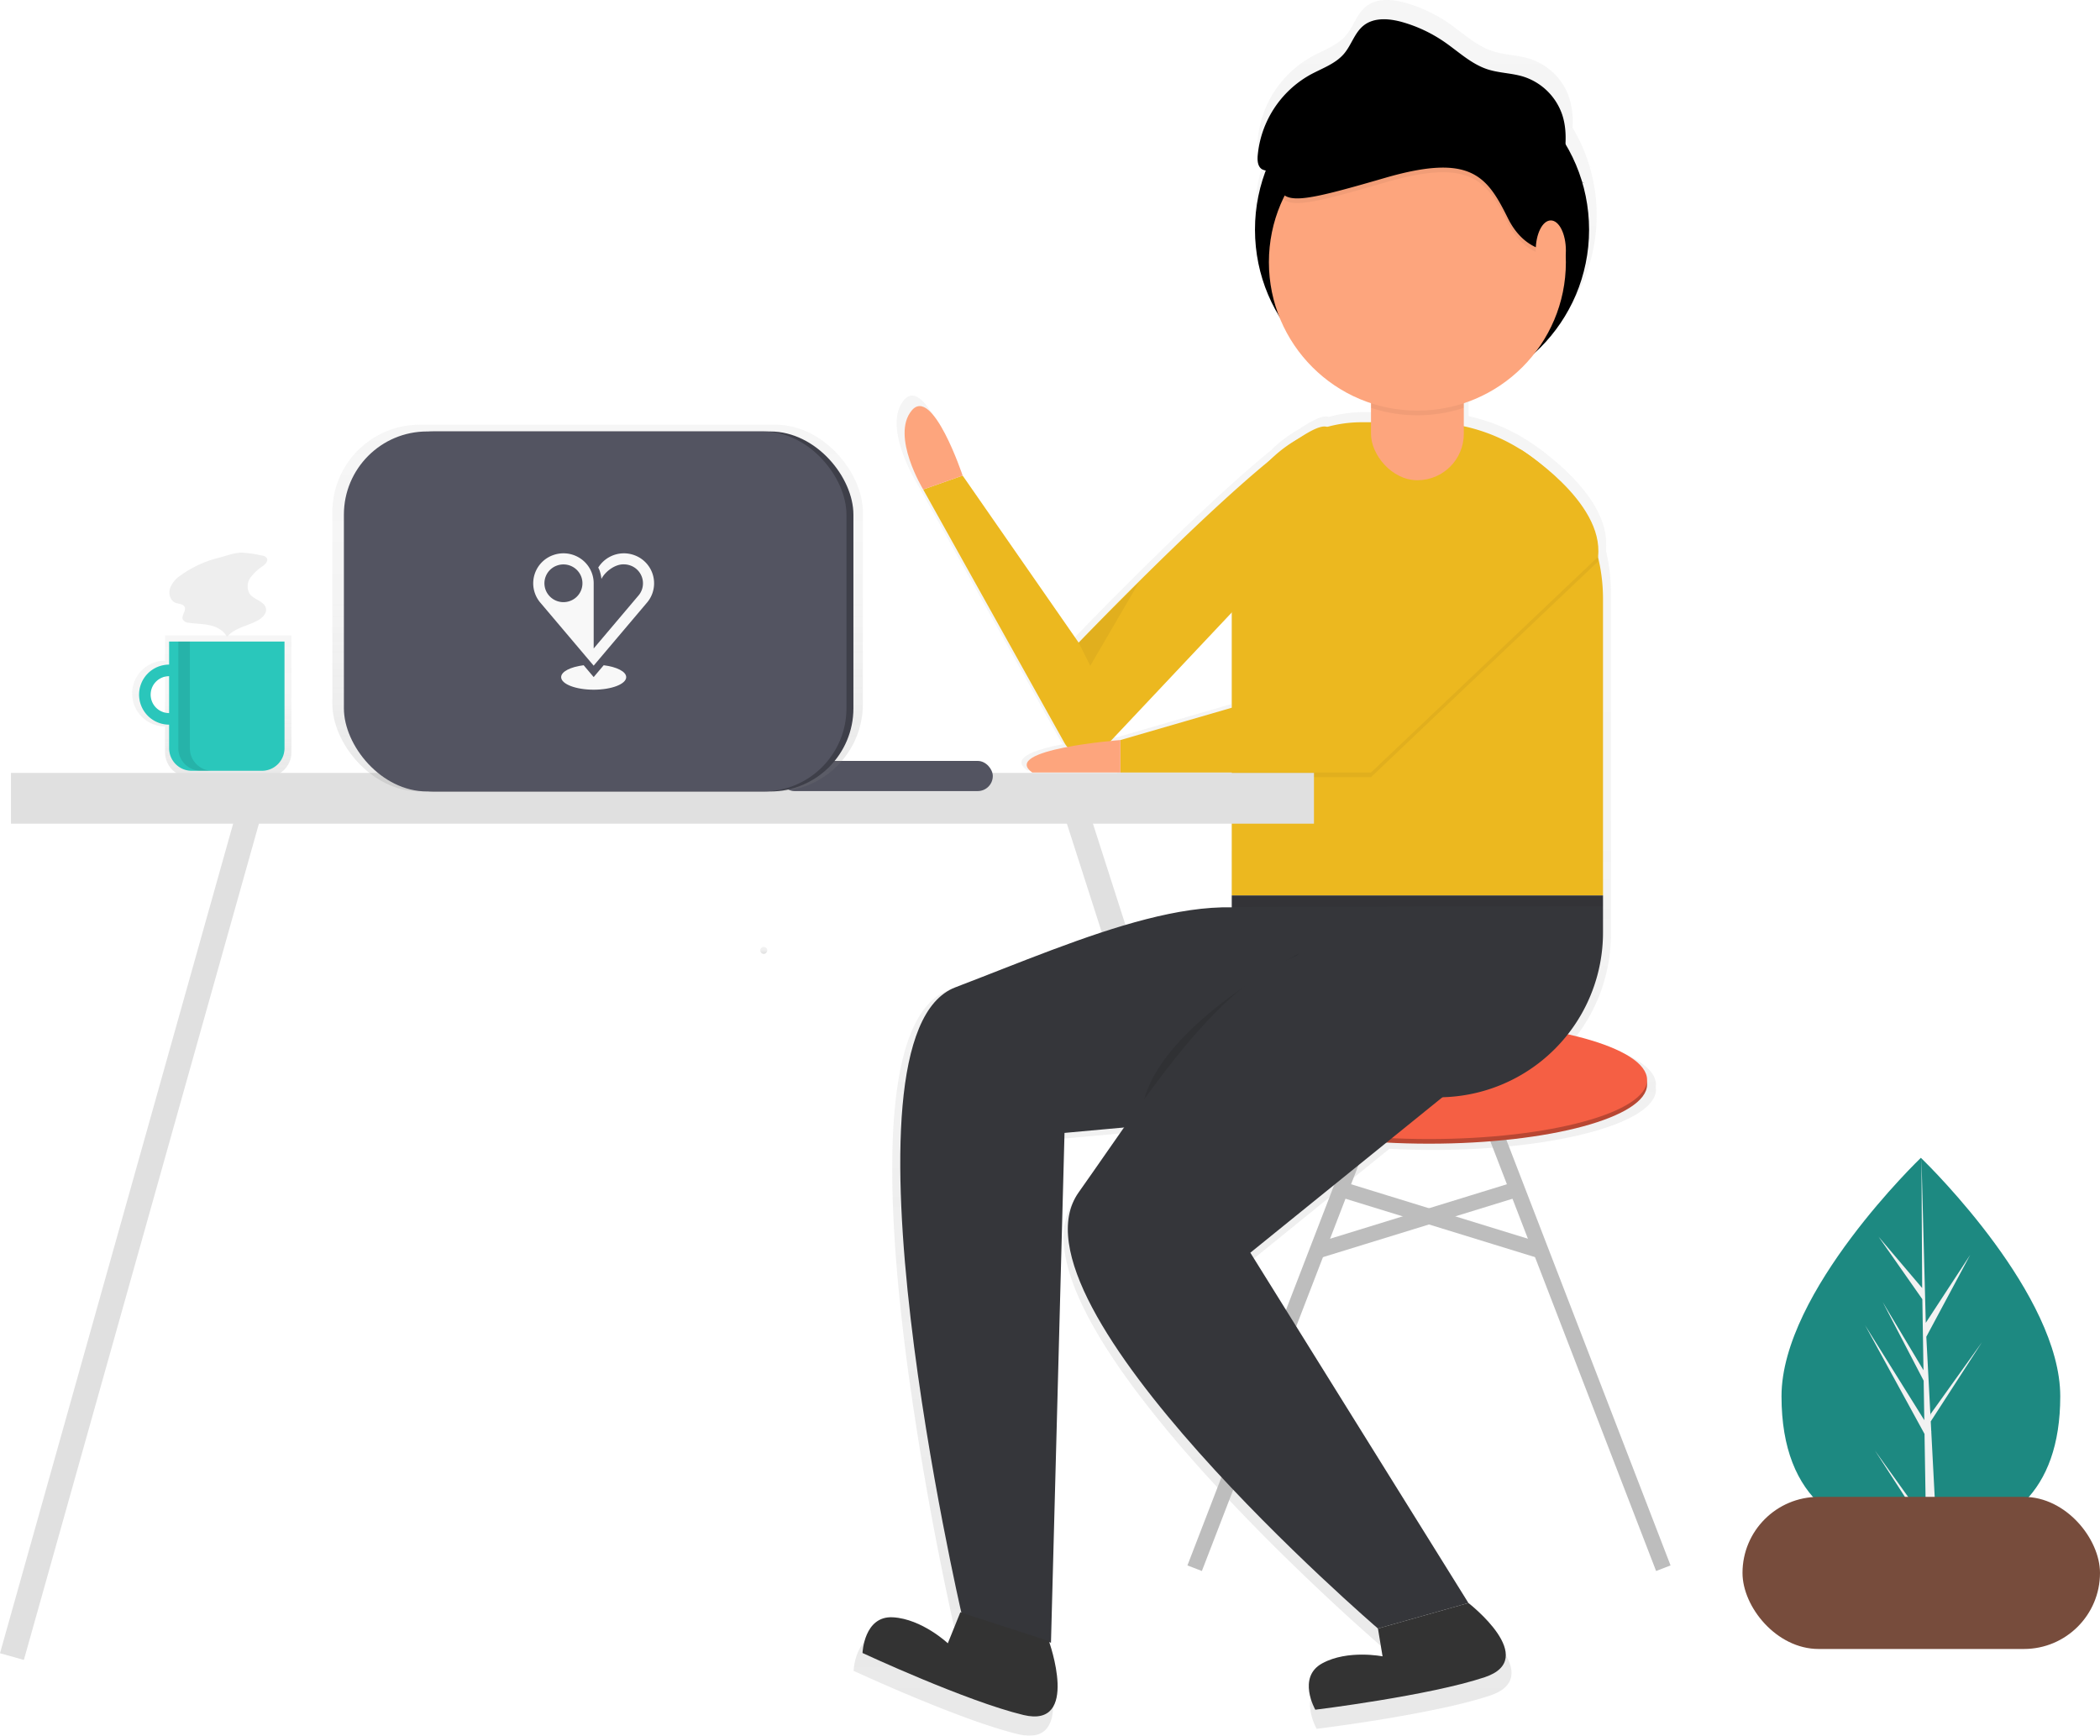 <svg xmlns="http://www.w3.org/2000/svg" xmlns:xlink="http://www.w3.org/1999/xlink" width="677.535" height="560.086" viewBox="0 0 677.535 560.086">
  <defs>
    <linearGradient id="linear-gradient" x1="0.5" y1="1" x2="0.5" gradientUnits="objectBoundingBox">
      <stop offset="0" stop-color="gray" stop-opacity="0.251"/>
      <stop offset="0.535" stop-color="gray" stop-opacity="0.122"/>
      <stop offset="1" stop-color="gray" stop-opacity="0.102"/>
    </linearGradient>
    <linearGradient id="linear-gradient-3" x1="0.5" y1="1" x2="0.5" y2="0" xlink:href="#linear-gradient"/>
  </defs>
  <g id="undraw_Hello_qnas" transform="translate(3.535)">
    <path id="Pfad_8" data-name="Pfad 8" d="M166.936,651.941c0,33.864,20.132,45.69,44.965,45.69.578,0,1.153-.006,1.725-.022,1.15-.025,2.291-.075,3.416-.156,22.414-1.585,39.827-14.019,39.827-45.512,0-32.589-41.639-73.713-44.78-76.766l-.006,0c-.119-.119-.181-.178-.181-.178S166.936,618.074,166.936,651.941Z" transform="translate(404.307 -201.385)" fill="#1d8981"/>
    <path id="Pfad_9" data-name="Pfad 9" d="M220.3,692.45,203.854,669.47l16.488,25.5.044,2.638c1.15-.025,2.291-.075,3.416-.156l-1.772-33.88.013-.262-.031-.05-.166-3.2,16.529-25.567L221.8,657.66l-.041.678-1.341-25.6,14.151-26.417-14.323,21.92-1.394-53.068-.006-.181v.178l.231,41.849-14.085-16.591,14.144,20.195.372,22.92-13.154-21.995,13.21,25.37.206,12.741-19.095-30.617,19.166,35.064Z" transform="translate(397.546 -201.385)" fill="#f2f2f2"/>
    <g id="Gruppe_5" data-name="Gruppe 5" transform="translate(39.109 205.039)" opacity="0.7">
      <path id="Pfad_10" data-name="Pfad 10" d="M939.914,357.958V349.8h40.779v37.72a7.952,7.952,0,0,1-7.952,7.952H947.866a7.952,7.952,0,0,1-7.952-7.952v-8.359a10.6,10.6,0,0,1,0-21.2Zm0,17.127V362.036a6.525,6.525,0,1,0,0,13.049Z" transform="translate(-929.312 -349.802)" fill="url(#linear-gradient)"/>
    </g>
    <path id="Pfad_11" data-name="Pfad 11" d="M978.784,362.4a9.68,9.68,0,1,1-9.681,9.68,9.68,9.68,0,0,1,9.681-9.68Zm0,15.638a5.957,5.957,0,1,0-5.958-5.957,5.957,5.957,0,0,0,5.958,5.957Z" transform="translate(-927.76 -147.932)" fill="#2ac7bb"/>
    <path id="Pfad_12" data-name="Pfad 12" d="M978.784,362.4a9.68,9.68,0,1,1-9.681,9.68,9.68,9.68,0,0,1,9.681-9.68Zm0,15.638a5.957,5.957,0,1,0-5.958-5.957,5.957,5.957,0,0,0,5.958,5.957Z" transform="translate(-927.76 -147.932)" fill="#2ac7bb" opacity="0.1"/>
    <path id="Pfad_13" data-name="Pfad 13" d="M819.725,276.563H782.493v34.4a7.3,7.3,0,0,0,7.3,7.3h22.635a7.3,7.3,0,0,0,7.3-7.3Z" transform="translate(-731.47 -69.538)" fill="#2ac7bb"/>
    <path id="Pfad_14" data-name="Pfad 14" d="M967.106,352.455v34.44a7.26,7.26,0,0,0,7.26,7.26h-3.723a7.26,7.26,0,0,1-7.26-7.26v-34.44Z" transform="translate(-909.381 -145.431)" opacity="0.1"/>
    <path id="Pfad_15" data-name="Pfad 15" d="M969.53,315.053a2.174,2.174,0,0,1,1.644.835c.489.885-.4,1.884-1.2,2.492a16.019,16.019,0,0,0-4.079,3.8,4.76,4.76,0,0,0-.224,5.261c1.448,1.963,4.9,2.385,5.236,4.8.215,1.551-1.127,2.875-2.485,3.653-3.354,1.921-7.677,2.434-10.106,5.44-1.005-2.066-3.253-3.261-5.493-3.771s-4.568-.472-6.84-.818a2.365,2.365,0,0,1-1.887-1c-.635-1.289,1.175-2.834.55-4.128-.476-.985-1.872-.908-2.892-1.3-1.661-.642-2.345-2.779-1.874-4.5a8.466,8.466,0,0,1,3.2-4.159,35.871,35.871,0,0,1,12.9-5.962c2.134-.583,4.639-1.5,6.856-1.586A34.263,34.263,0,0,1,969.53,315.053Z" transform="translate(-888.622 -135.787)" fill="#eee"/>
    <line id="Linie_11" data-name="Linie 11" x2="77.85" y2="242.534" transform="translate(342.231 257.518)" fill="none" stroke="#e0e0e0" stroke-miterlimit="10" stroke-width="8"/>
    <g id="Gruppe_6" data-name="Gruppe 6" transform="translate(271.866 0)" opacity="0.7">
      <path id="Pfad_16" data-name="Pfad 16" d="M351.224,603.26c9.576.555,18.107,8.578,18.107,8.578l4.125-10.233.337.11c-2.015-8.822-43.017-190.673-1.972-206.351,31.539-12.047,64.993-26.954,91.2-26.394V326.009H426.279v-1.531H397.188c-5.577-3.983,2.526-6.722,11.583-8.434a8.275,8.275,0,0,1-.971-1.369l-46.592-83.593s-10.718-17.607-3.828-26.028,16.842,21.435,16.842,21.435L412.5,281.608s38.632-40.266,63.208-60.29a43.018,43.018,0,0,1,9.148-6.914c4.486-3.035,7.882-4.608,9.557-3.991.017.006.031.017.048.023a42.886,42.886,0,0,1,11.435-1.554h3.062V202.6a49.112,49.112,0,0,1-30.337-28.746,55.166,55.166,0,0,1-4.372-48.034,3.187,3.187,0,0,1-1.289-.446c-1.386-.893-1.524-2.845-1.39-4.488a34.1,34.1,0,0,1,17.308-26.663c3.879-2.121,8.321-3.582,11.181-6.953,2.458-2.9,3.49-6.947,6.464-9.311,3.533-2.808,8.637-2.325,12.972-1.072a47.2,47.2,0,0,1,13.54,6.389c4.69,3.212,8.922,7.338,14.321,9.116,3.836,1.263,8,1.238,11.857,2.425a19.915,19.915,0,0,1,12.813,12.5,26.011,26.011,0,0,1,1.1,9.767,54.8,54.8,0,0,1,5.5,12.51c.289.156.579.309.865.47l-.839-.377a55.107,55.107,0,0,1-15.527,56.209A49.07,49.07,0,0,1,539.579,202.6v7.6a57.888,57.888,0,0,1,18.789,7.695l.008-.01s.489.3,1.325.865l.251.17c5.665,3.845,24.647,17.893,24.006,33.074q.038.875-.01,1.756a58.369,58.369,0,0,1,1.564,13.387V377.3A54.1,54.1,0,0,1,573.9,410.856c15.975,3.581,26.156,9,26.156,15.057a4.905,4.905,0,0,0,0,1.531c0,10.781-32.218,19.521-71.961,19.521-4.805,0-9.5-.129-14.041-.373l-44.906,36.353,71.961,115.6s23.732,18.373,5.359,24.5-55.885,10.718-55.885,10.718-6.124-10.718,2.3-15.311,19.9-2.3,19.9-2.3l-1.531-9.187S386.471,499.787,412.5,463.041c4.98-7.03,9.959-14.284,14.982-21.424l-19.643,1.79-4.47,168.245-.559-.182c1.122,3.305,9.059,28.25-8.533,24.029-18.832-4.519-53.1-20.459-53.1-20.459S341.648,602.7,351.224,603.26Zm75.055-289.5,36.746-10.668V271.655l-39.939,42.4C425.05,313.855,426.279,313.76,426.279,313.76Z" transform="translate(-341.177 -75.892)" fill="url(#linear-gradient)"/>
    </g>
    <ellipse id="Ellipse_2" data-name="Ellipse 2" cx="53.896" cy="53.897" rx="53.896" ry="53.897" transform="translate(401.367 20.223)"/>
    <path id="Pfad_17" data-name="Pfad 17" d="M580.518,319.75l-41.132,43.663a8.036,8.036,0,0,1-12.868-1.6l-45.559-81.739,12.726-4.491,37.428,53.9s70.265-73.237,80.1-69.616S580.518,319.75,580.518,319.75Z" transform="translate(-186.636 -122.117)" fill="#ecb81f"/>
    <line id="Linie_12" data-name="Linie 12" x2="60.634" y2="157.198" transform="translate(472.48 348.842)" fill="none" stroke="#bdbdbd" stroke-miterlimit="10" stroke-width="5"/>
    <line id="Linie_13" data-name="Linie 13" x1="60.634" y2="157.198" transform="translate(381.904 348.842)" fill="none" stroke="#bdbdbd" stroke-miterlimit="10" stroke-width="5"/>
    <ellipse id="Ellipse_3" data-name="Ellipse 3" cx="70.365" cy="19.088" rx="70.365" ry="19.088" transform="translate(387.144 330.877)" fill="#b84733"/>
    <ellipse id="Ellipse_4" data-name="Ellipse 4" cx="70.365" cy="19.088" rx="70.365" ry="19.088" transform="translate(387.144 329.38)" fill="#f55f44"/>
    <line id="Linie_14" data-name="Linie 14" x1="66.39" y2="20.458" transform="translate(420.728 383.379)" fill="none" stroke="#bdbdbd" stroke-miterlimit="10" stroke-width="5"/>
    <line id="Linie_15" data-name="Linie 15" x2="66.39" y2="20.458" transform="translate(427.9 383.379)" fill="none" stroke="#bdbdbd" stroke-miterlimit="10" stroke-width="5"/>
    <path id="Pfad_18" data-name="Pfad 18" d="M277.018,182.016H256.129a41.919,41.919,0,0,0-41.92,41.92V334.723h119.77V238.978a56.962,56.962,0,0,0-56.962-56.962Z" transform="translate(179.672 -45.766)" fill="#ecb81f"/>
    <path id="Pfad_19" data-name="Pfad 19" d="M333.979,386.016H214.209v65.125h66.622a53.148,53.148,0,0,0,53.148-53.148V386.016Z" transform="translate(179.672 -97.059)" fill="#35363a"/>
    <path id="Pfad_20" data-name="Pfad 20" d="M520.1,306.312,446.859,375.9H366.014v-10.48l69.616-20.211,59.55-73.539S522.222,288.375,520.1,306.312Z" transform="translate(-8.063 -125.118)" opacity="0.05"/>
    <path id="Pfad_21" data-name="Pfad 21" d="M520.1,304.312,446.859,373.9H366.014v-10.48l69.616-20.211,59.55-73.539S522.222,286.375,520.1,304.312Z" transform="translate(-8.063 -124.615)" fill="#ecb81f"/>
    <path id="Pfad_22" data-name="Pfad 22" d="M602.249,394.908s-38.925,2.994-28.445,10.48h28.445Z" transform="translate(-244.298 -156.105)" fill="#fda57d"/>
    <path id="Pfad_23" data-name="Pfad 23" d="M658.739,273.376s-9.731-29.194-16.468-20.96,3.743,25.451,3.743,25.451Z" transform="translate(-351.691 -119.909)" fill="#fda57d"/>
    <path id="Pfad_24" data-name="Pfad 24" d="M333.979,386.016v3.494l-119.77.249v-3.743Z" transform="translate(179.672 -97.059)" opacity="0.05"/>
    <path id="Pfad_25" data-name="Pfad 25" d="M609.766,532.465,529.2,539.807,524.83,704.321l-28.843-9.39s-43.137-186.391-2-202.1,85.6-36.4,112.144-19.539S609.766,532.465,609.766,532.465Z" transform="translate(-189.283 -174.233)" fill="#35363a"/>
    <path id="Pfad_26" data-name="Pfad 26" d="M545.166,486.908S501,509.365,495.012,534.816" transform="translate(-129.576 -179.237)" opacity="0.1"/>
    <path id="Pfad_27" data-name="Pfad 27" d="M543.776,532.065l-62.878,50.9L551.263,696l-29.194,8.234S400.053,599.435,425.5,563.5s50.9-77.85,82.342-78.6S543.776,532.065,543.776,532.065Z" transform="translate(-81.028 -178.731)" fill="#35363a"/>
    <path id="Pfad_28" data-name="Pfad 28" d="M433.672,251.016l-15.72,26.948-3.743-7.486Z" transform="translate(-69.733 -63.115)" opacity="0.05"/>
    <path id="Pfad_29" data-name="Pfad 29" d="M457.408,766.908s23.205,17.966,5.24,23.954S408,801.342,408,801.342s-5.989-10.48,2.246-14.971,19.463-2.246,19.463-2.246l-1.5-8.983Z" transform="translate(12.827 -249.639)" fill="#333"/>
    <path id="Pfad_30" data-name="Pfad 30" d="M659.217,780.2S669.41,808.47,651,804.051s-51.92-20.006-51.92-20.006.46-12.061,9.824-11.519,17.706,8.387,17.706,8.387l4.034-10.006Z" transform="translate(-324.34 -250.645)" fill="#333"/>
    <rect id="Rechteck_11" data-name="Rechteck 11" width="29.942" height="44.914" rx="14.971" transform="translate(438.795 110.051)" fill="#fda57d"/>
    <path id="Pfad_31" data-name="Pfad 31" d="M438.983,224.908a14.971,14.971,0,0,1,14.971,14.971v5.087a47.912,47.912,0,0,1-29.942,0v-5.087a14.971,14.971,0,0,1,14.971-14.971Z" transform="translate(14.783 -113.36)" opacity="0.05"/>
    <ellipse id="Ellipse_5" data-name="Ellipse 5" cx="47.908" cy="47.908" rx="47.908" ry="47.908" transform="translate(405.858 36.692)" fill="#fda57d"/>
    <path id="Pfad_32" data-name="Pfad 32" d="M469.058,168.128s-11.977,3.087-18.714-10.526-11.977-21.038-39.674-12.994-33.268,9.025-34.6,1.419c-.91-5.2,8.939-17.823,15.267-25.3a17.723,17.723,0,0,1,13.51-5.822h31.273l18.714,8.663,14.223,12.375,2.994,16.706Z" transform="translate(32.616 -85.702)" opacity="0.05"/>
    <path id="Pfad_33" data-name="Pfad 33" d="M469.058,166.128s-11.977,3.087-18.714-10.526-11.977-21.038-39.674-12.994-33.268,9.025-34.6,1.419c-.91-5.2,8.939-17.823,15.267-25.3a17.723,17.723,0,0,1,13.51-5.822h31.273l18.714,8.663,14.223,12.375,2.994,16.706Z" transform="translate(32.616 -85.199)"/>
    <ellipse id="Ellipse_6" data-name="Ellipse 6" cx="4.866" cy="9.731" rx="4.866" ry="9.731" transform="translate(491.943 71.126)" fill="#fda57d"/>
    <path id="Pfad_34" data-name="Pfad 34" d="M469.97,133.8c1.11-6.266,2.2-12.847.18-18.881A19.473,19.473,0,0,0,457.621,102.7c-3.775-1.16-7.843-1.136-11.594-2.371-5.279-1.738-9.417-5.773-14-8.914a46.155,46.155,0,0,0-13.24-6.248c-4.239-1.225-9.23-1.7-12.685,1.048-2.908,2.311-3.918,6.272-6.321,9.1-2.8,3.3-7.14,4.725-10.933,6.8a33.345,33.345,0,0,0-16.925,26.071c-.131,1.607,0,3.516,1.359,4.389a4.853,4.853,0,0,0,2.73.5c19.147-.274,38.317-.548,57.386-2.306,5.928-.546,11.867-1.237,17.816-1.011a58.279,58.279,0,0,1,26.233,7.4" transform="translate(30.316 -77.979)"/>
    <rect id="Rechteck_12" data-name="Rechteck 12" width="115.342" height="49.082" rx="24.541" transform="translate(558.658 483.023)" fill="#774c3c"/>
    <path id="Pfad_35" data-name="Pfad 35" d="M725.315,486.321A1.124,1.124,0,1,1,726.4,485.2,1.124,1.124,0,0,1,725.315,486.321Z" transform="translate(-482.394 -178.525)" fill="url(#linear-gradient-3)"/>
    <line id="Linie_16" data-name="Linie 16" x1="77.85" y2="277.037" transform="translate(0.316 257.518)" fill="none" stroke="#e0e0e0" stroke-miterlimit="10" stroke-width="8"/>
    <rect id="Rechteck_13" data-name="Rechteck 13" width="420.397" height="16.382" transform="translate(0 249.405)" fill="#e0e0e0"/>
    <rect id="Rechteck_14" data-name="Rechteck 14" width="68.868" height="9.731" rx="4.866" transform="translate(247.912 245.541)" fill="#535461"/>
    <g id="Gruppe_7" data-name="Gruppe 7" transform="translate(103.695 137.045)" opacity="0.7">
      <rect id="Rechteck_15" data-name="Rechteck 15" width="171.165" height="118.348" rx="28.22" fill="url(#linear-gradient)"/>
    </g>
    <rect id="Rechteck_16" data-name="Rechteck 16" width="162.145" height="116.165" rx="26.835" transform="translate(109.663 139.228)" fill="#3e3f49"/>
    <rect id="Rechteck_17" data-name="Rechteck 17" width="162.145" height="116.165" rx="26.835" transform="translate(107.417 139.228)" fill="#535461"/>
    <g id="Logo" transform="translate(168.5 178.546)">
      <path id="Pfad_1" data-name="Pfad 1" d="M-30.278-12.141l-1.833-2.166-1.4-1.654c-4.2.529-7.261,2.038-7.261,3.839,0,2.24,4.7,4.056,10.493,4.056s10.493-1.815,10.493-4.056c0-1.8-3.058-3.31-7.261-3.839l-1.4,1.654Z" transform="translate(49.783 52.078)" fill="#f8f8f8"/>
      <path id="Pfad_2" data-name="Pfad 2" d="M-34.2-66.313a6.147,6.147,0,0,1-7.861-3.636,6.069,6.069,0,0,1,3.666-7.8,6.147,6.147,0,0,1,7.861,3.636,6.069,6.069,0,0,1-3.666,7.8m20.74-14.8a9.8,9.8,0,0,0-3.334-.586,9.77,9.77,0,0,0-8.271,4.593c.135.294.292.574.4.88a12.166,12.166,0,0,1,.628,2.788c1.138-2.292,4.339-4.807,7.238-4.7a6.2,6.2,0,0,1,2.107.371A6.105,6.105,0,0,1-11-69.939a6.179,6.179,0,0,1-1.211,2.005l-14.33,16.942V-71.811a9.522,9.522,0,0,0-.588-3.526,9.64,9.64,0,0,0-3.629-4.656,9.852,9.852,0,0,0-4.057-1.6A9.759,9.759,0,0,0-36.3-81.7a9.8,9.8,0,0,0-3.334.586,9.649,9.649,0,0,0-5.828,12.4,9.576,9.576,0,0,0,1.838,3.08l17.076,20.184,17.08-20.188a9.582,9.582,0,0,0,1.834-3.076,9.649,9.649,0,0,0-5.828-12.4" transform="translate(46.048 81.703)" fill="#f8f8f8"/>
    </g>
  </g>
</svg>
